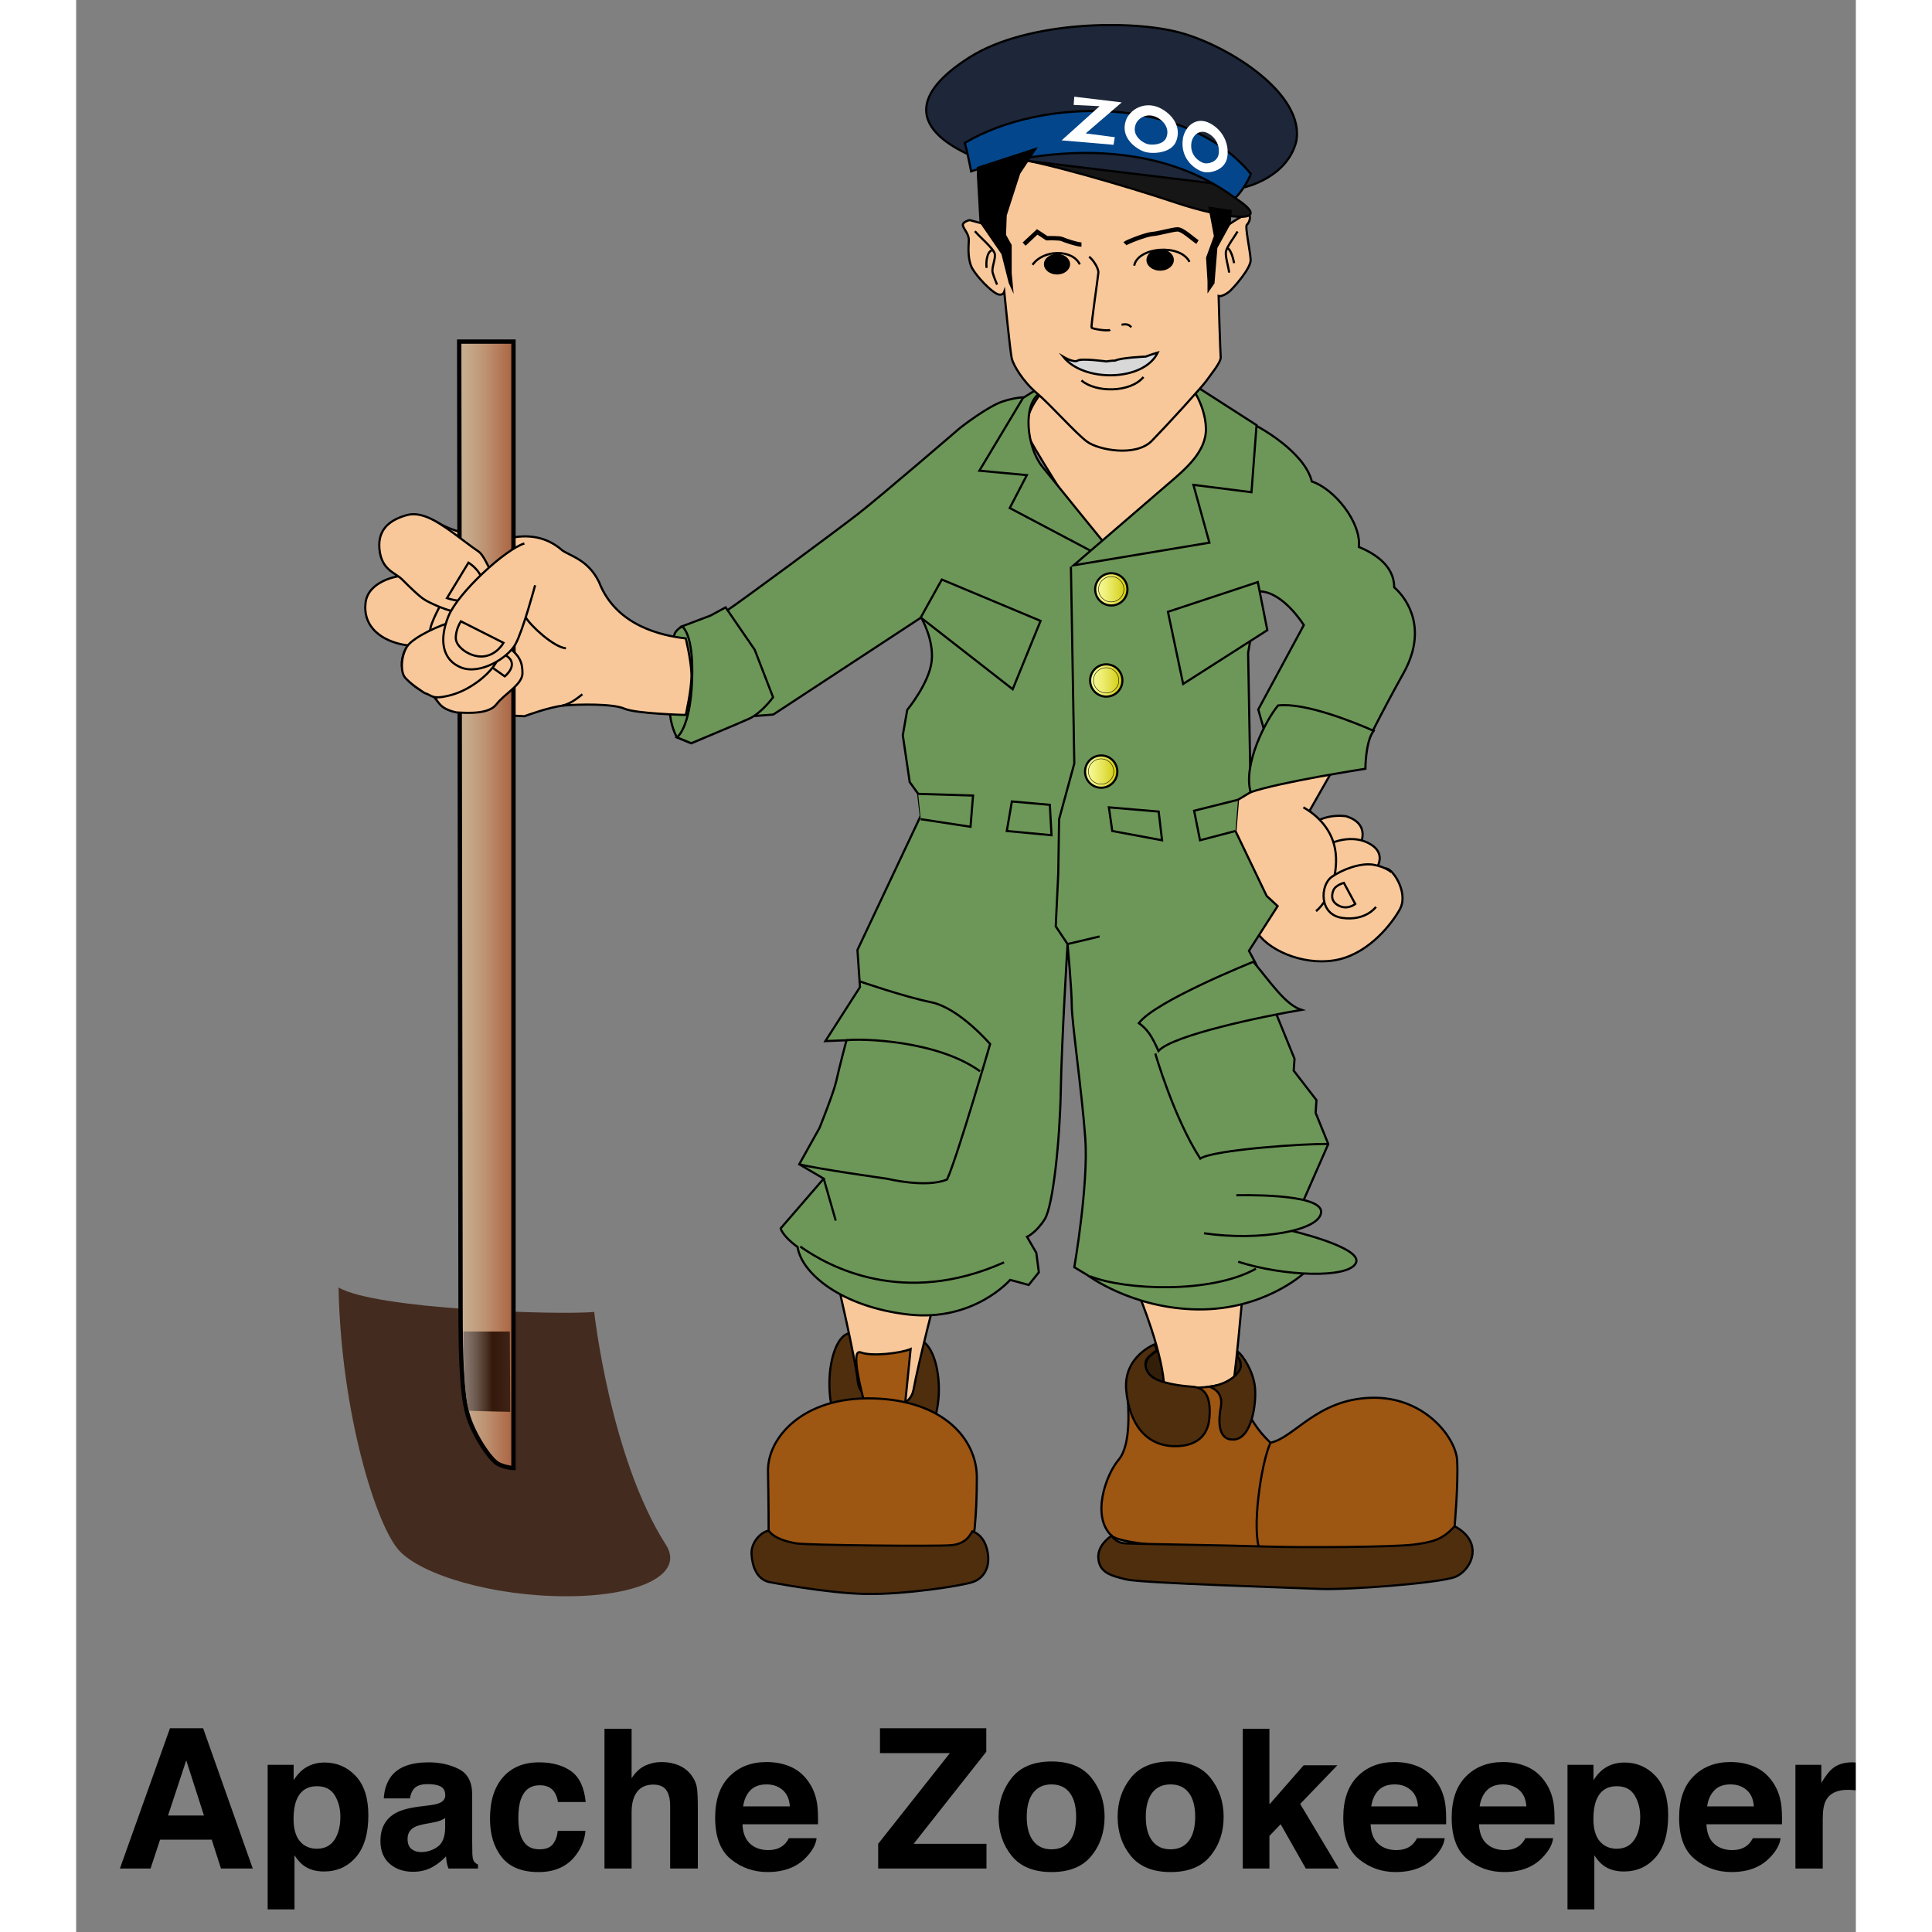 <?xml version="1.0" encoding="UTF-8" standalone="yes"?>
<svg version="1.1" id="Layer_1" xmlns="http://www.w3.org/2000/svg" xmlns:xlink="http://www.w3.org/1999/xlink" x="0px" y="0px" width="500px" height="500px" viewBox="43 26 409 444" enable-background="new 0 0 500 500" xml:space="preserve">
  <rect x="43" y="26" width="409" height="444" fill="#808080" stroke="none"/>
  <g id="Layer_4">
    <ellipse fill="#331E09" stroke="#000000" stroke-width="0.5" stroke-miterlimit="10" cx="299.73" cy="339.813" rx="10.957" ry="5.14"/>
    <ellipse fill="#4F2E0E" stroke="#000000" stroke-width="0.5" stroke-miterlimit="10" cx="220.979" cy="344.03" rx="4.872" ry="11.636"/>
    <ellipse fill="#4F2E0E" stroke="#000000" stroke-width="0.5" stroke-miterlimit="10" cx="236.249" cy="345.268" rx="5.018" ry="11.416"/>
    <path fill="#F9C89A" stroke="#000000" stroke-width="0.5" stroke-miterlimit="10" d="M217.706,319.453&#xD;&#xA;&#x9;&#x9;c0,0,4.363,18.614,4.944,24.142c0.583,5.526,11.635,8.145,12.798,1.745c1.164-6.399,5.236-22.105,5.236-22.105L217.706,319.453z"/>
    <path fill="#F9C89A" stroke="#000000" stroke-width="0.5" stroke-miterlimit="10" d="M287.224,323.525&#xD;&#xA;&#x9;&#x9;c0,0,5.816,13.962,5.816,21.814c0,7.854,13.961,9.017,15.125,3.781c1.163-5.235,2.908-25.887,2.908-25.887L287.224,323.525z"/>
    <path fill="#A15813" stroke="#000000" stroke-width="0.5" stroke-miterlimit="10" d="M234.771,336.031&#xD;&#xA;&#x9;&#x9;c-2.327,0.971-8.92,1.746-11.441,0.777c-2.52-0.969,0.195,9.113,0.97,12.217c0.775,3.103,8.919,2.521,8.919,2.521L234.771,336.031z&#xD;&#xA;&#x9;&#x9;"/>
    <path fill="#9E5613" stroke="#000000" stroke-width="0.5" stroke-miterlimit="10" d="M202.145,377.771c0,0,0-6.107-0.146-13.67&#xD;&#xA;&#x9;&#x9;c-0.145-7.562,7.854-17.161,24.142-16.725c16.289,0.436,23.851,9.453,23.851,18.179s-0.728,15.707-1.601,17.452&#xD;&#xA;&#x9;&#x9;c-0.873,1.745-42.611,2.327-44.21,0.728C202.581,382.134,202.145,377.771,202.145,377.771z"/>
    <path fill="#4F2E0E" stroke="#000000" stroke-width="0.5" stroke-miterlimit="10" d="M202.145,389.551&#xD;&#xA;&#x9;&#x9;c-2.763-0.727-3.781-3.636-3.927-6.398c-0.145-2.764,2.182-5.091,3.927-5.382c1.308,1.746,3.926,2.474,6.253,2.909&#xD;&#xA;&#x9;&#x9;c2.327,0.436,32.141,0.727,35.63,0.436c3.49-0.291,4.363-2.326,4.946-3.197c2.473,0.871,3.489,3.488,3.635,5.96&#xD;&#xA;&#x9;&#x9;c0.146,2.475-1.018,4.801-3.49,5.673c-2.472,0.872-15.562,2.909-24.578,2.763C215.524,392.169,202.145,389.551,202.145,389.551z"/>
    <path fill="#9E5613" stroke="#000000" stroke-width="0.5" stroke-miterlimit="10" d="M310.638,342.431&#xD;&#xA;&#x9;&#x9;c0,0-7.854,4.653-17.889,1.164c-6.544-0.873-8.289-0.873-8.145,2.327c0.146,3.199,1.019,11.926-2.035,15.561&#xD;&#xA;&#x9;&#x9;c-3.055,3.636-6.255,13.089-1.601,17.452c4.654,4.362,71.988,3.927,74.607,3.199c2.616-0.728,4.218-5.382,4.218-5.382&#xD;&#xA;&#x9;&#x9;s0.871-9.889,0.581-15.124c-0.292-5.235-7.562-14.834-19.925-14.397c-12.361,0.437-17.451,9.162-22.978,10.325&#xD;&#xA;&#x9;&#x9;c-4.654-4.362-6.399-9.452-6.399-10.472C311.073,346.067,310.638,342.431,310.638,342.431z"/>
    <path fill="#4F2E0E" stroke="#000000" stroke-width="0.5" stroke-miterlimit="10" d="M295.585,358.355&#xD;&#xA;&#x9;&#x9;c4.363,0,7.489-1.963,7.854-6.472c0.362-4.508-0.727-6.98-3.928-7.198c-3.198-0.218-7.126-0.873-9.016-2.108&#xD;&#xA;&#x9;&#x9;c-1.891-1.237-2.109-3.491-1.309-4.437c0.8-0.945,2.181-1.817,2.181-1.817l-0.509-1.381c0,0-7.199,2.763-6.544,10.47&#xD;&#xA;&#x9;&#x9;C284.968,353.12,288.822,358.355,295.585,358.355z"/>
    <path fill="#4F2E0E" stroke="#000000" stroke-width="0.5" stroke-miterlimit="10" d="M303.512,344.686&#xD;&#xA;&#x9;&#x9;c2.398,0.945,2.907,2.764,2.545,4.727c-0.364,1.962-1.164,7.636,2.98,7.417c4.146-0.219,5.236-8.29,4.873-11.998&#xD;&#xA;&#x9;&#x9;c-0.365-3.71-2.764-7.272-3.854-8.145c-0.146,0.581-0.218,1.091-0.218,1.091s0.824,0.581,0.849,2.036&#xD;&#xA;&#x9;&#x9;C310.709,341.268,308.237,344.03,303.512,344.686z"/>
    <path fill="none" stroke="#000000" stroke-width="0.5" stroke-miterlimit="10" d="M317.473,357.556&#xD;&#xA;&#x9;&#x9;c-2.229,4.849-4.363,20.363-2.424,24.626"/>
    <path fill="#4F2E0E" stroke="#000000" stroke-width="0.5" stroke-miterlimit="10" d="M280.969,378.935c0,0-3.346,2.036-3.054,5.234&#xD;&#xA;&#x9;&#x9;c0.291,3.2,2.763,3.928,6.399,4.801c3.636,0.872,38.103,1.89,44.356,2.181c6.253,0.291,27.632-1.309,31.268-2.763&#xD;&#xA;&#x9;&#x9;c3.636-1.455,6.836-7.854-0.145-11.636c-2.765,3.055-4.945,3.637-9.454,4.219c-4.508,0.582-25.597,0.727-34.322,0.436&#xD;&#xA;&#x9;&#x9;s-29.812-0.582-31.995-0.727C281.842,380.534,280.969,378.935,280.969,378.935z"/>
  </g>
  <g id="Layer_2">
    <path fill="#F9C89A" stroke="#000000" stroke-width="0.5" stroke-miterlimit="10" d="M265.554,115.412&#xD;&#xA;&#x9;&#x9;c-1.019,1.163-5.817,6.69-3.491,11.343c2.327,4.655,15.561,25.015,15.561,25.015s29.232-14.834,28.361-21.815&#xD;&#xA;&#x9;&#x9;c-0.875-6.981-6.836-15.27-6.836-15.27L265.554,115.412z"/>
    <path fill="#F9C89A" stroke="#000000" stroke-width="0.5" stroke-miterlimit="10" d="M337.444,221.043&#xD;&#xA;&#x9;&#x9;c0.971-0.969,3.101-5.72-2.618-7.466c-4.556-0.582-7.853,1.552-8.822,2.619c-0.969,1.066,2.035,6.787,3.877,6.98&#xD;&#xA;&#x9;&#x9;C331.725,223.37,337.444,221.043,337.444,221.043z"/>
    <path fill="#F9C89A" stroke="#000000" stroke-width="0.5" stroke-miterlimit="10" d="M341.42,226.279&#xD;&#xA;&#x9;&#x9;c0.873-1.26,2.715-4.46-1.551-6.593c-4.268-2.132-9.988,0.098-11.442,2.327c-1.453,2.23,2.424,7.175,3.201,7.175&#xD;&#xA;&#x9;&#x9;C332.404,229.188,341.42,226.279,341.42,226.279z"/>
    <path fill="#F9C89A" stroke="#000000" stroke-width="0.5" stroke-miterlimit="10" d="M331.87,202.816l-5.381,9.454&#xD;&#xA;&#x9;&#x9;c0,0,3.005,3.927,4.168,8.871c1.163,4.945-0.776,6.69,0.872,6.399c1.649-0.291,11.248-2.908,13.09-1.746&#xD;&#xA;&#x9;&#x9;c1.841,1.164,4.363,5.915,2.618,9.114c-1.746,3.2-6.787,9.792-13.865,11.538c-7.077,1.745-15.608-1.455-18.809-5.915&#xD;&#xA;&#x9;&#x9;c-3.2-4.459-8.24-18.809-8.436-21.33c-0.193-2.521,3.2-10.18,3.2-10.18l13.186-5.914L331.87,202.816z"/>
    <path fill="#F9C89A" stroke="#000000" stroke-width="0.5" stroke-miterlimit="10" d="M325.035,211.542&#xD;&#xA;&#x9;&#x9;c2.423,1.357,6.303,4.363,7.271,9.502c0.97,5.139-1.066,11.635-4.362,14.35"/>
    <path fill="#F9C89A" stroke="#000000" stroke-width="0.5" stroke-miterlimit="10" d="M341.711,234.423c0,0-2.328,3.298-7.758,2.521&#xD;&#xA;&#x9;&#x9;c-5.429-0.776-5.041-7.562-2.424-9.404c2.619-1.843,6.786-3.296,9.601-2.812c2.812,0.485,4.167,1.745,4.167,1.745"/>
    <path fill="#F9C89A" stroke="#000000" stroke-width="0.5" stroke-miterlimit="10" d="M334.343,228.897l2.617,4.848&#xD;&#xA;&#x9;&#x9;c0,0-1.65,1.357-3.588,0.484c-1.938-0.872-1.939-2.327-1.455-3.587C332.404,229.382,334.343,228.897,334.343,228.897z"/>
    <path fill="#6D9758" stroke="#000000" stroke-width="0.5" stroke-miterlimit="10" d="M314.466,123.992&#xD;&#xA;&#x9;&#x9;c0,0,10.764,5.672,12.509,12.653c5.235,1.745,11.392,9.428,10.811,15.052c5.623,2.327,8.119,5.587,8.119,9.271&#xD;&#xA;&#x9;&#x9;c3.104,2.715,7.744,9.678,2.121,19.761s-8.927,17.055-8.927,17.055l-22.495-1.944l-1.94-6.79l10.471-19.392&#xD;&#xA;&#x9;&#x9;c0,0-4.654-7.562-10.085-7.757c-1.356,5.817-2.714,14.155-2.714,14.155l0.581,31.995l-2.908,1.745l-0.582,7.175l7.175,14.931&#xD;&#xA;&#x9;&#x9;l2.521,2.327l-6.594,10.278l1.553,2.909l8.919,21.912l-0.194,2.715l5.237,6.786l-0.195,2.908l2.909,7.175l-5.624,12.798&#xD;&#xA;&#x9;&#x9;l-3.491,6.98l3.297,10.083c0,0-9.113,8.339-24.239,8.145c-15.123-0.193-25.401-7.951-25.401-7.951l-2.908-1.744&#xD;&#xA;&#x9;&#x9;c0,0,3.297-19.002,2.521-29.668c-0.776-10.665-3.104-26.76-3.104-30.444s-0.969-14.155-0.969-14.155s-1.359,22.3-1.553,33.546&#xD;&#xA;&#x9;&#x9;c-0.193,11.247-1.745,26.565-3.683,29.667c-1.94,3.104-4.072,4.072-4.072,4.072l2.132,3.686l0.582,4.458l-2.327,2.91l-4.267-1.165&#xD;&#xA;&#x9;&#x9;c0,0-8.337,9.697-23.462,7.953c-15.125-1.746-24.432-9.308-25.402-15.514c-3.49-2.521-3.878-4.266-3.878-4.266l9.89-11.441&#xD;&#xA;&#x9;&#x9;l-5.624-3.296l4.654-8.339c0,0,3.297-8.145,3.878-10.859c0.581-2.716,2.327-9.307,2.327-9.307l-4.848,0.193l7.95-12.409&#xD;&#xA;&#x9;&#x9;l-0.581-8.533l14.542-30.831l-0.582-5.042l-1.951-2.715l-1.587-10.762l1.019-5.818c0,0,5.029-6.107,5.611-11.149&#xD;&#xA;&#x9;&#x9;c0.582-5.042-2.417-10.083-2.417-10.083l-33.981,22.299l-4.87,0.388l-13.973,6.205l-3.303-1.358c0,0-1.166-1.938-1.554-5.041&#xD;&#xA;&#x9;&#x9;c-0.387-3.104-0.001-17.064,1.162-19.003c1.164-1.939,3.877-1.939,3.877-1.939s4.46-0.775,7.951-3.103&#xD;&#xA;&#x9;&#x9;c3.491-2.327,25.014-18.228,30.249-22.3c5.236-4.072,23.463-19.778,23.463-19.778s6.205-4.848,9.695-6.011&#xD;&#xA;&#x9;&#x9;c3.49-1.164,5.815-0.971,5.815-0.971l0.195,16.677l15.706,17.791l17.065-10.229l13.574-12.604L314.466,123.992z"/>
    <path fill="#6D9758" stroke="#000000" stroke-width="0.5" stroke-miterlimit="10" d="M262.936,115.993l-2.327,1.455l-10.036,16.724&#xD;&#xA;&#x9;&#x9;l10.909,1.019l-3.927,7.562l20.651,10.907l1.744-2.036c0,0-11.488-14.106-14.979-18.469c-3.49-4.363-4.509-14.107-0.582-16.725&#xD;&#xA;&#x9;&#x9;S262.936,115.993,262.936,115.993"/>
    <path fill="#6D9758" stroke="#000000" stroke-width="0.5" stroke-miterlimit="10" d="M272.242,155.915l31.196-5.199l-3.673-13.289&#xD;&#xA;&#x9;&#x9;l13.344,1.691l1.164-15.417l-13.816-8.871l-1.309-0.145c0,0,3.346,4.363,3.489,9.744c0.146,5.38-4.798,9.453-8.87,12.943&#xD;&#xA;&#x9;&#x9;C289.695,140.862,272.242,155.915,272.242,155.915z"/>
    <path fill="#6D9758" stroke="#000000" stroke-width="0.5" stroke-miterlimit="10" d="M339.287,202.671c0,0,0-6.254,1.891-8.726&#xD;&#xA;&#x9;&#x9;c-4.654-2.037-15.852-6.544-21.96-5.817c-2.909,3.49-8.094,13.67-6.302,19.924C319.653,205.725,339.287,202.671,339.287,202.671z"/>
    <path fill="#6D9758" stroke="#000000" stroke-width="0.5" stroke-miterlimit="10" d="M192.255,165.585l6.689,9.744l4.218,10.908&#xD;&#xA;&#x9;&#x9;c0,0-2.618,3.635-5.526,4.944c-2.91,1.31-13.283,5.624-13.283,5.624l-3.296-1.358c0,0,3.054-1.938,3.49-12.991&#xD;&#xA;&#x9;&#x9;c0.436-11.053-2.326-12.507-2.326-12.507l6.544-2.473L192.255,165.585z"/>
    <path fill="#6D9758" stroke="#000000" stroke-width="0.5" stroke-miterlimit="10" d="M291.004,268.114&#xD;&#xA;&#x9;&#x9;c0,0,4.217,14.688,10.326,24.143c3.053-2.035,24.287-3.49,29.426-3.345"/>
    <path fill="none" stroke="#000000" stroke-width="0.5" stroke-miterlimit="10" d="M209.174,293.566&#xD;&#xA;&#x9;&#x9;c3.878,1.018,20.312,3.344,20.312,3.344s8.872,2.182,13.671,0.146c2.472-5.527,9.889-31.123,9.889-31.123s-7.126-8.29-13.525-9.598&#xD;&#xA;&#x9;&#x9;c-6.399-1.31-16.433-4.8-16.433-4.8"/>
    <path fill="#6D9758" stroke="#000000" stroke-width="0.5" stroke-miterlimit="10" d="M220.033,265.062&#xD;&#xA;&#x9;&#x9;c3.49-0.437,20.796,0,30.686,7.125"/>
    <path fill="#6D9758" stroke="#000000" stroke-width="0.5" stroke-miterlimit="10" d="M209.416,312.472&#xD;&#xA;&#x9;&#x9;c6.544,4.653,23.706,13.963,46.829,3.637"/>
    <path fill="none" stroke="#000000" stroke-width="0.5" stroke-miterlimit="10" d="M276.025,319.308&#xD;&#xA;&#x9;&#x9;c7.997,3.198,27.775,4.071,38.103-1.745"/>
    <path fill="#6D9758" stroke="#000000" stroke-width="0.5" stroke-miterlimit="10" d="M310.056,315.963&#xD;&#xA;&#x9;&#x9;c10.324,3.345,25.306,3.927,27.05,0.29c1.745-3.636-15.465-7.562-15.465-7.562"/>
    <path fill="#6D9758" stroke="#000000" stroke-width="0.5" stroke-miterlimit="10" d="M302.202,309.418&#xD;&#xA;&#x9;&#x9;c12.651,1.89,26.905-0.582,26.905-4.945c0-4.362-19.488-3.78-19.488-3.78"/>
    <path fill="#6D9758" stroke="#000000" stroke-width="0.5" stroke-miterlimit="10" d="M313.545,247.027&#xD;&#xA;&#x9;&#x9;c4.219,5.091,7.418,9.89,11.054,11.054c-8.726,1.454-29.668,5.817-32.868,9.451c-1.453-3.344-2.617-5.089-4.507-6.398&#xD;&#xA;&#x9;&#x9;C291.004,256.044,313.545,247.027,313.545,247.027z"/>
    <path fill="#F9C89A" stroke="#000000" stroke-width="0.5" stroke-miterlimit="10" d="M183.093,172.711&#xD;&#xA;&#x9;&#x9;c-5.236-0.582-15.998-2.763-19.924-12.943c-2.472-5.09-6.544-5.962-8.435-7.272c-2.473-2.181-5.963-3.781-10.908-3.054&#xD;&#xA;&#x9;&#x9;c-4.945,0.727-12.798-0.437-17.743-3.345c-4.944-2.909-10.18-1.018-11.925,1.455c-1.745,2.472-1.891,5.962-0.146,7.853&#xD;&#xA;&#x9;&#x9;c1.745,1.891,2.909,3.055,2.909,3.055s-6.835,1.018-7.417,6.108c-0.582,5.09,3.054,7.562,5.38,8.581&#xD;&#xA;&#x9;&#x9;c2.327,1.018,4.363,1.164,4.363,1.164s-2.617,3.49-0.727,6.834c1.89,3.346,6.545,4.8,6.545,4.8s2.181,3.054,4.508,3.49&#xD;&#xA;&#x9;&#x9;c2.327,0.436,16.434,1.164,16.434,1.164s5.816-2.181,9.162-2.472c3.345-0.292,11.198-0.437,13.816,0.727&#xD;&#xA;&#x9;&#x9;c2.618,1.163,14.107,1.454,14.107,1.454s1.454-6.254,1.309-9.599C184.256,177.366,183.093,172.711,183.093,172.711z"/>
    <path fill="url(#SVGID_1_)" d="M162.055,327.499c-7.95,0.775-50.222-0.582-58.754-5.624c0.582,29.087,8.726,54.876,13.961,60.5&#xD;&#xA;&#x9;&#x9;c5.235,5.624,21.524,10.471,38.395,10.471c16.869,0,27.212-5.067,22.881-11.828C165.739,361.045,162.055,327.499,162.055,327.499z"/>
    <path fill="url(#SVGID_2_)" stroke="#000000" stroke-miterlimit="10" d="M143.5,363.373V104.5h-12.471&#xD;&#xA;&#x9;&#x9;c0,0,0.313,211.461,0.313,222.514s0.314,19.196,1.569,23.852c1.255,4.653,5.293,10.762,7.177,11.634&#xD;&#xA;&#x9;&#x9;C141.973,363.372,143.5,363.373,143.5,363.373z"/>
    <path fill="url(#SVGID_3_)" d="M142.663,332h-10.665c0,0,0,15.879,1.357,18.207c1.842,0.098,9.405,0.253,9.405,0.253L142.663,332z"/>
    <path fill="#F9C89A" stroke="#000000" stroke-width="0.5" stroke-miterlimit="10" d="M127.345,163.938c0,0-3.2,5.526-3.006,7.271&#xD;&#xA;&#x9;&#x9;c0.194,1.746,6.206,0.486,6.593-1.745C131.319,167.234,127.345,163.938,127.345,163.938z"/>
    <path fill="#F9C89A" stroke="#000000" stroke-width="0.5" stroke-miterlimit="10" d="M130.446,189.728&#xD;&#xA;&#x9;&#x9;c2.619,0.145,7.417,0.437,9.163-1.892c1.745-2.326,5.962-4.508,5.962-7.125s-0.727-4.072-3.344-6.108&#xD;&#xA;&#x9;&#x9;c-2.618-2.036-15.416,2.91-16.144,4.217c-0.727,1.31-1.745,4.945-1.308,5.963c0.436,1.017,1.308,2.909,2.617,3.781&#xD;&#xA;&#x9;&#x9;C128.701,189.437,130.446,189.728,130.446,189.728z"/>
    <path fill="#F9C89A" stroke="#000000" stroke-width="0.5" stroke-miterlimit="10" d="M138.009,178.965l3.49,2.472&#xD;&#xA;&#x9;&#x9;c0,0,3.491-2.763,0.292-4.799c-3.2-2.036-4.072,1.018-4.072,1.018L138.009,178.965z"/>
    <path fill="#F9C89A" stroke="#000000" stroke-width="0.5" stroke-miterlimit="10" d="M123.078,185.267&#xD;&#xA;&#x9;&#x9;c1.745,0.485,1.553,1.649,6.012,0.485c4.459-1.163,9.501-5.042,10.956-8.532c1.454-3.491-6.689-9.211-10.083-8.435&#xD;&#xA;&#x9;&#x9;c-3.395,0.775-9.211,3.587-10.714,5.526c-1.502,1.938-1.793,5.719-0.824,7.174C119.394,182.94,123.078,185.267,123.078,185.267z"/>
    <path fill="#F9C89A" stroke="#000000" stroke-width="0.5" stroke-miterlimit="10" d="M138.881,158.217&#xD;&#xA;&#x9;&#x9;c-1.066-1.551-2.132-4.654-3.49-5.527c-1.357-0.873-5.816-4.363-7.174-5.235c-1.358-0.873-5.527-4.072-9.114-3.103&#xD;&#xA;&#x9;&#x9;s-6.883,3.006-6.399,7.853c0.484,4.848,3.587,5.333,5.235,6.981c1.648,1.648,3.976,3.976,5.333,4.751&#xD;&#xA;&#x9;&#x9;c1.357,0.776,5.235,2.618,8.144,2.909c2.909,0.291,5.719-1.552,6.787-3.394C139.27,161.611,138.881,158.217,138.881,158.217z"/>
    <path fill="#F9C89A" stroke="#000000" stroke-width="0.5" stroke-miterlimit="10" d="M133.162,155.309l-4.944,8.144&#xD;&#xA;&#x9;&#x9;c0,0,5.396,1.989,7.368-0.97C138.3,158.411,133.162,155.309,133.162,155.309z"/>
    <path fill="#F9C89A" stroke="#000000" stroke-width="0.5" stroke-miterlimit="10" d="M146.008,150.897&#xD;&#xA;&#x9;&#x9;c-4.364,1.309-15.271,11.343-17.452,16.725c-2.182,5.381-1.454,10.035,2.909,11.78c4.363,1.745,10.762-2.181,12.507-5.38&#xD;&#xA;&#x9;&#x9;c1.745-3.2,4.508-13.525,4.508-13.525"/>
    <path fill="#F9C89A" stroke="#000000" stroke-width="0.5" stroke-miterlimit="10" d="M131.417,168.786l9.792,4.944&#xD;&#xA;&#x9;&#x9;c0,0-1.455,2.714-4.459,3.103c-3.005,0.388-6.398-2.036-6.496-4.072C130.156,170.725,131.417,168.786,131.417,168.786z"/>
    <path fill="#F9C89A" stroke="#000000" stroke-width="0.5" stroke-miterlimit="10" d="M146.348,167.913&#xD;&#xA;&#x9;&#x9;c0.969,1.745,6.302,6.787,9.21,7.078"/>
    <path fill="#F9C89A" stroke="#000000" stroke-width="0.5" stroke-miterlimit="10" d="M154.685,188.176&#xD;&#xA;&#x9;&#x9;c2.036-0.484,3.394-1.648,4.654-2.618"/>
    <polygon fill="#6D9758" stroke="#000000" stroke-width="0.5" stroke-miterlimit="10" points="314.563,159.769 316.745,170.821 &#xD;&#xA;&#x9;&#x9;297.402,183.183 293.911,166.603 &#x9;"/>
    <polygon fill="#6D9758" stroke="#000000" stroke-width="0.5" stroke-miterlimit="10" points="280.339,211.542 281.113,216.972 &#xD;&#xA;&#x9;&#x9;292.556,219.104 291.779,212.512 &#x9;"/>
    <polygon fill="#6D9758" stroke="#000000" stroke-width="0.5" stroke-miterlimit="10" points="266.766,210.96 267.152,217.941 &#xD;&#xA;&#x9;&#x9;256.876,216.972 258.04,210.185 &#x9;"/>
    <polygon fill="#6D9758" stroke="#000000" stroke-width="0.5" stroke-miterlimit="10" points="237.097,167.913 258.232,184.395 &#xD;&#xA;&#x9;&#x9;264.633,168.688 241.945,159.187 &#x9;"/>
    <polyline fill="#6D9758" stroke="#000000" stroke-width="0.5" stroke-miterlimit="10" points="271.613,156.278 272.389,201.459 &#xD;&#xA;&#x9;&#x9;268.896,214.257 268.705,226.668 268.123,238.884 270.838,242.956 278.206,241.21 &#x9;"/>
    <polyline fill="#6D9758" stroke="#000000" stroke-width="0.5" stroke-miterlimit="10" points="310.008,209.797 299.924,212.318 &#xD;&#xA;&#x9;&#x9;301.281,219.104 309.426,216.972 &#x9;"/>
    <polyline fill="#6D9758" stroke="#000000" stroke-width="0.5" stroke-miterlimit="10" points="236.515,208.44 249.119,208.828 &#xD;&#xA;&#x9;&#x9;248.537,216.002 237.097,214.257 &#x9;"/>
    <line fill="none" stroke="#000000" stroke-width="0.5" stroke-miterlimit="10" x1="214.797" y1="296.862" x2="217.561" y2="306.509"/>
    <linearGradient id="SVGID_1_" gradientUnits="userSpaceOnUse" x1="103.3" y1="357.36" x2="179.524" y2="357.36">
      <stop offset="0" style="stop-color:#442B1F"/>
      <stop offset="1" style="stop-color:#442B1F"/>
    </linearGradient>
    <linearGradient id="SVGID_2_" gradientUnits="userSpaceOnUse" x1="131.029" y1="233.936" x2="143.5" y2="233.936">
      <stop offset="0" style="stop-color:#C8B091"/>
      <stop offset="0.199" style="stop-color:#C5A788"/>
      <stop offset="0.529" style="stop-color:#BC8E6E"/>
      <stop offset="0.948" style="stop-color:#AD6745"/>
      <stop offset="0.994" style="stop-color:#AB6240"/>
    </linearGradient>
    <linearGradient id="SVGID_3_" gradientUnits="userSpaceOnUse" x1="131.998" y1="341.231" x2="142.76" y2="341.231">
      <stop offset="0" style="stop-color:#88786F"/>
      <stop offset="0.105" style="stop-color:#806F66"/>
      <stop offset="0.281" style="stop-color:#6B574C"/>
      <stop offset="0.503" style="stop-color:#493023"/>
      <stop offset="0.622" style="stop-color:#34180A"/>
      <stop offset="1" style="stop-color:#3E2316"/>
    </linearGradient>
    <linearGradient id="SVGID_4_" gradientUnits="userSpaceOnUse" x1="277.188" y1="161.441" x2="284.604" y2="161.441">
      <stop offset="0" style="stop-color:#F8FB9B"/>
      <stop offset="0.126" style="stop-color:#F5F892"/>
      <stop offset="0.334" style="stop-color:#EFEF78"/>
      <stop offset="0.601" style="stop-color:#E3E14F"/>
      <stop offset="0.911" style="stop-color:#D4CE16"/>
      <stop offset="1" style="stop-color:#CFC804"/>
    </linearGradient>
    <linearGradient id="SVGID_5_" gradientUnits="userSpaceOnUse" x1="276.025" y1="182.383" x2="283.44" y2="182.383">
      <stop offset="0" style="stop-color:#F8FB9B"/>
      <stop offset="0.126" style="stop-color:#F5F892"/>
      <stop offset="0.334" style="stop-color:#EFEF78"/>
      <stop offset="0.601" style="stop-color:#E3E14F"/>
      <stop offset="0.911" style="stop-color:#D4CE16"/>
      <stop offset="1" style="stop-color:#CFC804"/>
    </linearGradient>
    <linearGradient id="SVGID_6_" gradientUnits="userSpaceOnUse" x1="274.86" y1="203.325" x2="282.278" y2="203.325">
      <stop offset="0" style="stop-color:#F8FB9B"/>
      <stop offset="0.126" style="stop-color:#F5F892"/>
      <stop offset="0.334" style="stop-color:#EFEF78"/>
      <stop offset="0.601" style="stop-color:#E3E14F"/>
      <stop offset="0.911" style="stop-color:#D4CE16"/>
      <stop offset="1" style="stop-color:#CFC804"/>
    </linearGradient>
    <circle fill="url(#SVGID_4_)" stroke="#000000" stroke-width="0.5" stroke-miterlimit="10" cx="280.896" cy="161.441" r="3.708"/>
    <circle fill="none" stroke="#000000" stroke-width="0.1" stroke-miterlimit="10" cx="280.871" cy="161.417" r="2.908"/>
    <circle fill="url(#SVGID_5_)" stroke="#000000" stroke-width="0.5" stroke-miterlimit="10" cx="279.733" cy="182.383" r="3.708"/>
    <circle fill="none" stroke="#000000" stroke-width="0.1" stroke-miterlimit="10" cx="279.708" cy="182.358" r="2.909"/>
    <circle fill="url(#SVGID_6_)" stroke="#000000" stroke-width="0.5" stroke-miterlimit="10" cx="278.569" cy="203.325" r="3.709"/>
    <circle fill="none" stroke="#000000" stroke-width="0.1" stroke-miterlimit="10" cx="278.545" cy="203.301" r="2.909"/>
  </g>
  <g id="head">
    <path fill="#F9C89A" stroke="#000000" stroke-width="0.5" stroke-miterlimit="10" d="M251.542,77.454l-3.199-0.873&#xD;&#xA;&#x9;&#x9;c0,0-1.745,0.388-1.552,1.262c0.195,0.872,1.455,1.939,1.357,3.49c-0.095,1.551-0.291,4.556,0.875,6.496&#xD;&#xA;&#x9;&#x9;c1.162,1.939,3.975,4.848,5.429,5.623s1.842-0.388,1.842-0.388s1.356,13.961,1.746,15.416c0.388,1.454,2.424,5.042,5.72,7.854&#xD;&#xA;&#x9;&#x9;s8.921,9.21,11.538,11.149c2.618,1.939,11.246,3.588,14.931-0.194c3.684-3.781,11.635-12.507,12.507-13.768&#xD;&#xA;&#x9;&#x9;c0.873-1.26,3.393-4.266,3.297-5.43c-0.097-1.164-0.484-13.574-0.484-14.059c0.581,0.194,1.841-0.484,2.52-1.066&#xD;&#xA;&#x9;&#x9;c0.681-0.582,4.945-5.236,4.849-7.272s-1.358-7.659-0.872-8.047c0.484-0.388,1.162-1.939,0.291-2.327&#xD;&#xA;&#x9;&#x9;c-0.873-0.389-6.012,3.393-6.012,3.393s-1.042-13.258-5.815-16.676c-4.776-3.417-43.438-5.817-45.764-2.715&#xD;&#xA;&#x9;&#x9;C252.416,62.427,251.542,77.454,251.542,77.454z"/>
    <path fill="#161616" stroke="#000000" stroke-width="0.5" stroke-miterlimit="10" d="M309.328,71.491&#xD;&#xA;&#x9;&#x9;c10.035,6.544-3.054,4.654-13.815,1.018c-10.763-3.636-32.286-9.89-37.232-10.035c-4.943-0.146,32.724-3.055,38.54-1.164&#xD;&#xA;&#x9;&#x9;C302.638,63.201,309.328,71.491,309.328,71.491z"/>
    <path fill="url(#SVGID_7_)" stroke="#000000" stroke-width="0.5" stroke-miterlimit="10" d="M247.568,61.263&#xD;&#xA;&#x9;&#x9;c-12.41-6.011-12.41-13.767,0.776-22.105c13.186-8.338,37.231-8.726,48.476-5.624c11.247,3.103,28.698,14.155,26.566,25.015&#xD;&#xA;&#x9;&#x9;c-2.132,8.337-11.829,10.471-11.829,10.471L247.568,61.263z"/>
    <path fill="#03468B" stroke="#000000" stroke-width="0.5" stroke-miterlimit="10" d="M248.684,65.383c0,0-0.875-4.508-1.456-6.544&#xD;&#xA;&#x9;&#x9;c17.889-10.617,50.901-10.908,65.735,7.126c-0.437,1.308-2.326,4.508-3.636,5.526C283.878,52.585,248.684,65.383,248.684,65.383z"/>
    <path fill="#FFFFFF" d="M292.53,51.058c3.272,1.891,4.364,4.944,3.2,7.562c-1.163,2.618-5.382,2.835-7.198,2.254&#xD;&#xA;&#x9;&#x9;c-1.819-0.582-6.037-3.345-4.072-7.708C285.768,50.622,289.258,49.167,292.53,51.058z M286.59,54.346&#xD;&#xA;&#x9;&#x9;c-1.205,2.677,1.383,4.372,2.499,4.729c1.115,0.357,3.702,0.222,4.416-1.382c0.714-1.606,0.046-3.48-1.964-4.641&#xD;&#xA;&#x9;&#x9;C289.535,51.892,287.392,52.784,286.59,54.346z"/>
    <path fill="#FFFFFF" d="M303.572,54.338c3.012,1.603,4.454,4.764,3.977,7.759c-0.478,2.994-3.881,3.804-5.472,3.421&#xD;&#xA;&#x9;&#x9;c-1.589-0.384-5.531-2.804-4.714-7.798C297.974,54.784,300.559,52.733,303.572,54.338z M299.316,58.707&#xD;&#xA;&#x9;&#x9;c-0.504,3.065,1.918,4.55,2.89,4.786c0.979,0.234,3.063-0.262,3.357-2.098c0.293-1.838-0.591-3.777-2.439-4.763&#xD;&#xA;&#x9;&#x9;C301.277,55.648,299.689,56.905,299.316,58.707z"/>
    <path fill="none" stroke="#000000" stroke-miterlimit="10" d="M300.7,81.624c-0.97-0.583-3.394-2.909-4.557-2.909&#xD;&#xA;&#x9;&#x9;c-1.164,0-4.364,0.97-5.817,1.066c-1.455,0.098-5.914,1.841-6.303,2.229"/>
    <path fill="none" stroke="#000000" stroke-miterlimit="10" d="M274.037,82.205c-0.969,0-3.878-0.969-4.46-1.26&#xD;&#xA;&#x9;&#x9;c-0.581-0.292-3.49-0.194-3.49-0.194l-2.229-1.455l-3.006,2.812"/>
    <path fill="none" stroke="#000000" stroke-width="0.5" stroke-miterlimit="10" d="M275.782,85.016&#xD;&#xA;&#x9;&#x9;c0.679,0.388,2.231,2.521,2.135,3.684c-0.099,1.164-1.747,12.313-1.553,12.604s3.781,0.872,4.267,0.485"/>
    <path fill="none" stroke="#000000" stroke-width="0.5" stroke-miterlimit="10" d="M283.248,100.626&#xD;&#xA;&#x9;&#x9;c0.679-0.097,1.552-0.291,2.229,0.582"/>
    <path fill="none" stroke="#000000" stroke-width="0.5" stroke-miterlimit="10" d="M273.649,86.761&#xD;&#xA;&#x9;&#x9;c-1.647-3.49-8.34-3.49-10.859,0.098"/>
    <path fill="none" stroke="#000000" stroke-width="0.5" stroke-miterlimit="10" d="M286.157,87.052&#xD;&#xA;&#x9;&#x9;c0.774-4.265,10.567-5.138,12.699-0.872"/>
    <path fill="#D8D8D8" stroke="#000000" stroke-width="0.5" stroke-miterlimit="10" d="M269.867,107.995&#xD;&#xA;&#x9;&#x9;c4.655,5.914,18.519,5.72,21.695-0.97c-1.067,0.291-2.752,0.921-2.752,0.921s-5.758,0.243-7.018,0.922&#xD;&#xA;&#x9;&#x9;c-0.871,0-2.035,0.193-2.035,0.193s-5.721-0.776-6.594-0.193C272.292,109.449,269.867,107.995,269.867,107.995z"/>
    <path fill="none" stroke="#000000" stroke-width="0.5" stroke-miterlimit="10" d="M288.29,112.648&#xD;&#xA;&#x9;&#x9;c-3.104,3.684-11.054,3.587-14.253,0.775"/>
    <path fill="#FCFCFC" d="M289.017,85.355l3.586,0.437c0,0-2.182,0.97-3.054,1.357C288.968,86.568,289.017,85.355,289.017,85.355z"/>
    <path fill="#FCFCFC" d="M265.748,86.519l3.586,0.437c0,0-2.182,0.97-3.053,1.358C265.699,87.731,265.748,86.519,265.748,86.519z"/>
    <path fill="none" stroke="#000000" stroke-width="0.5" stroke-miterlimit="10" d="M309.909,79.199&#xD;&#xA;&#x9;&#x9;c-0.653,1.163-2.544,3.563-2.69,4.726c-0.145,1.164,0.8,4.145,0.728,4.727"/>
    <path fill="none" stroke="#000000" stroke-width="0.5" stroke-miterlimit="10" d="M309.11,86.471&#xD;&#xA;&#x9;&#x9;c-0.146-0.8-0.655-2.981-1.455-3.418"/>
    <path fill="none" stroke="#000000" stroke-width="0.5" stroke-miterlimit="10" d="M249.556,79.126&#xD;&#xA;&#x9;&#x9;c0.728,1.019,4.436,4.072,4.58,5.309c0.147,1.236-0.799,3.127-0.509,4.217c0.291,1.091,1.019,2.763,1.019,2.763"/>
    <path fill="none" stroke="#000000" stroke-width="0.5" stroke-miterlimit="10" d="M252.247,87.562&#xD;&#xA;&#x9;&#x9;c-0.219-1.163,0.072-3.709,1.162-4"/>
    <polygon points="258.457,93.548 257.325,91.076 255.646,84.41 250.593,77.054 250,66.401 250,64.365 264.006,59.808 &#xD;&#xA;&#x9;&#x9;259.955,65.917 256.863,75.515 256.705,79.975 258,82.302 258,88.797 &#x9;"/>
    <polygon fill="#FFFFFF" points="281.695,57.53 281.404,59.274 269.479,58.257 278.206,50.403 272.242,50.113 272.389,48.222 &#xD;&#xA;&#x9;&#x9;283.295,49.531 275.007,56.657 &#x9;"/>
    <polygon points="303,93.451 304.611,91.124 305.274,82.98 308.319,77.454 308.581,74.254 303.187,73.479 304.464,80.266 &#xD;&#xA;&#x9;&#x9;302.664,85.211 303,90.64 &#x9;"/>
    <linearGradient id="SVGID_7_" gradientUnits="userSpaceOnUse" x1="280.96" y1="69.019" x2="280.96" y2="31.748">
      <stop offset="0.372" style="stop-color:#1D2739"/>
      <stop offset="0.994" style="stop-color:#1D2739"/>
    </linearGradient>
    <ellipse cx="268.414" cy="86.713" rx="3.006" ry="2.375"/>
    <ellipse cx="292.119" cy="85.744" rx="3.151" ry="2.472"/>
  </g>
  <g>
    <path d="M64.561,423.177h7.623l11.406,32.238h-7.305l-2.127-6.627H62.285l-2.186,6.627h-7.046L64.561,423.177z M64.117,443.232&#xD;&#xA;&#x9;&#x9;h8.256l-4.073-12.686L64.117,443.232z"/>
    <path d="M107.235,434.134c1.944,2.057,2.917,5.074,2.917,9.055c0,4.2-0.951,7.4-2.851,9.602c-1.9,2.202-4.348,3.303-7.341,3.303&#xD;&#xA;&#x9;&#x9;c-1.908,0-3.493-0.474-4.755-1.422c-0.689-0.524-1.365-1.29-2.025-2.296v12.423h-6.168v-33.223h5.971v3.521&#xD;&#xA;&#x9;&#x9;c0.675-1.035,1.394-1.853,2.157-2.45c1.394-1.063,3.052-1.596,4.975-1.596C102.917,431.051,105.291,432.078,107.235,434.134z&#xD;&#xA;&#x9;&#x9; M102.451,438.618c-0.847-1.415-2.221-2.122-4.121-2.122c-2.283,0-3.852,1.072-4.706,3.215c-0.442,1.138-0.663,2.581-0.663,4.33&#xD;&#xA;&#x9;&#x9;c0,2.771,0.743,4.718,2.229,5.841c0.884,0.655,1.93,0.983,3.138,0.983c1.753,0,3.091-0.67,4.012-2.012&#xD;&#xA;&#x9;&#x9;c0.92-1.342,1.381-3.128,1.381-5.358C103.722,441.657,103.298,440.032,102.451,438.618z"/>
    <path d="M123.99,440.914c1.16-0.146,1.99-0.328,2.49-0.547c0.896-0.379,1.344-0.969,1.344-1.771c0-0.977-0.344-1.65-1.031-2.023&#xD;&#xA;&#x9;&#x9;c-0.688-0.371-1.696-0.557-3.026-0.557c-1.493,0-2.549,0.363-3.17,1.093c-0.443,0.539-0.739,1.269-0.886,2.188h-6.015&#xD;&#xA;&#x9;&#x9;c0.132-2.085,0.717-3.798,1.757-5.141c1.655-2.099,4.496-3.148,8.523-3.148c2.621,0,4.95,0.518,6.985,1.553&#xD;&#xA;&#x9;&#x9;c2.036,1.035,3.053,2.989,3.053,5.861v10.936c0,0.758,0.015,1.678,0.044,2.756c0.043,0.817,0.167,1.371,0.372,1.663&#xD;&#xA;&#x9;&#x9;c0.204,0.291,0.51,0.532,0.919,0.721v0.919h-6.781c-0.189-0.481-0.32-0.934-0.394-1.355c-0.073-0.424-0.131-0.904-0.175-1.443&#xD;&#xA;&#x9;&#x9;c-0.865,0.933-1.863,1.727-2.992,2.384c-1.35,0.771-2.875,1.159-4.577,1.159c-2.17,0-3.963-0.617-5.378-1.848&#xD;&#xA;&#x9;&#x9;c-1.416-1.233-2.124-2.979-2.124-5.239c0-2.931,1.139-5.053,3.416-6.365c1.249-0.714,3.084-1.224,5.508-1.53L123.99,440.914z&#xD;&#xA;&#x9;&#x9; M127.802,443.823c-0.399,0.248-0.802,0.448-1.208,0.603c-0.406,0.152-0.964,0.294-1.673,0.426l-1.419,0.263&#xD;&#xA;&#x9;&#x9;c-1.33,0.232-2.285,0.517-2.865,0.853c-0.982,0.568-1.473,1.45-1.473,2.646c0,1.064,0.3,1.834,0.899,2.306&#xD;&#xA;&#x9;&#x9;c0.6,0.476,1.33,0.712,2.188,0.712c1.362,0,2.617-0.393,3.764-1.181c1.148-0.787,1.744-2.224,1.788-4.309V443.823z"/>
    <path d="M153.72,440.127c-0.117-0.889-0.417-1.691-0.899-2.406c-0.702-0.962-1.791-1.443-3.267-1.443&#xD;&#xA;&#x9;&#x9;c-2.105,0-3.544,1.042-4.319,3.128c-0.41,1.105-0.614,2.574-0.614,4.406c0,1.746,0.204,3.15,0.614,4.211&#xD;&#xA;&#x9;&#x9;c0.745,1.982,2.148,2.975,4.209,2.975c1.462,0,2.5-0.394,3.114-1.181c0.613-0.787,0.986-1.809,1.118-3.062h6.365&#xD;&#xA;&#x9;&#x9;c-0.147,1.896-0.833,3.688-2.058,5.38c-1.956,2.728-4.853,4.091-8.691,4.091c-3.839,0-6.663-1.138-8.473-3.413&#xD;&#xA;&#x9;&#x9;c-1.81-2.274-2.715-5.224-2.715-8.847c0-4.089,1-7.272,2.999-9.547c2-2.274,4.758-3.411,8.276-3.411c2.992,0,5.44,0.67,7.345,2.012&#xD;&#xA;&#x9;&#x9;c1.905,1.341,3.033,3.711,3.383,7.108H153.72z"/>
    <path d="M181.504,431.707c1.198,0.511,2.181,1.291,2.951,2.343c0.653,0.891,1.052,1.807,1.198,2.747&#xD;&#xA;&#x9;&#x9;c0.145,0.94,0.218,2.477,0.218,4.607v14.011h-6.364v-14.518c0-1.284-0.217-2.32-0.651-3.109c-0.565-1.108-1.636-1.663-3.213-1.663&#xD;&#xA;&#x9;&#x9;c-1.636,0-2.876,0.551-3.723,1.652c-0.847,1.104-1.27,2.675-1.27,4.719v12.919h-6.234v-32.129h6.234v11.373&#xD;&#xA;&#x9;&#x9;c0.9-1.385,1.942-2.352,3.125-2.898c1.184-0.546,2.428-0.819,3.735-0.819C178.975,430.941,180.307,431.195,181.504,431.707z"/>
    <path d="M207.268,432.059c1.663,0.745,3.036,1.92,4.119,3.526c0.977,1.416,1.61,3.059,1.899,4.929&#xD;&#xA;&#x9;&#x9;c0.168,1.095,0.236,2.672,0.206,4.73h-17.363c0.097,2.392,0.928,4.068,2.493,5.03c0.953,0.599,2.098,0.897,3.438,0.897&#xD;&#xA;&#x9;&#x9;c1.42,0,2.573-0.365,3.461-1.093c0.484-0.395,0.912-0.941,1.283-1.641h6.364c-0.168,1.414-0.938,2.85-2.312,4.309&#xD;&#xA;&#x9;&#x9;c-2.134,2.318-5.125,3.478-8.968,3.478c-3.172,0-5.972-0.979-8.397-2.934c-2.425-1.956-3.638-5.138-3.638-9.545&#xD;&#xA;&#x9;&#x9;c0-4.129,1.094-7.296,3.284-9.5c2.189-2.204,5.031-3.305,8.524-3.305C203.735,430.941,205.604,431.314,207.268,432.059z&#xD;&#xA;&#x9;&#x9; M197.942,437.443c-0.881,0.908-1.435,2.138-1.661,3.689h10.739c-0.113-1.655-0.667-2.91-1.661-3.767&#xD;&#xA;&#x9;&#x9;c-0.994-0.857-2.226-1.285-3.696-1.285C200.063,436.081,198.823,436.534,197.942,437.443z"/>
    <path d="M227.317,449.729l16.478-20.843h-16.062v-5.709h24.43v5.402l-16.691,21.149h16.735v5.687h-24.89V449.729z"/>
    <path d="M276.331,452.498c-2.012,2.484-5.066,3.727-9.164,3.727c-4.097,0-7.152-1.242-9.164-3.727&#xD;&#xA;&#x9;&#x9;c-2.012-2.483-3.019-5.474-3.019-8.971c0-3.437,1.007-6.417,3.019-8.937c2.012-2.521,5.067-3.781,9.164-3.781&#xD;&#xA;&#x9;&#x9;c4.098,0,7.152,1.261,9.164,3.781c2.013,2.52,3.019,5.5,3.019,8.937C279.35,447.024,278.344,450.015,276.331,452.498z&#xD;&#xA;&#x9;&#x9; M271.344,449.054c0.978-1.296,1.466-3.138,1.466-5.526c0-2.387-0.488-4.225-1.466-5.514c-0.977-1.288-2.376-1.933-4.198-1.933&#xD;&#xA;&#x9;&#x9;s-3.227,0.645-4.21,1.933c-0.985,1.289-1.478,3.127-1.478,5.514c0,2.389,0.492,4.23,1.478,5.526&#xD;&#xA;&#x9;&#x9;c0.983,1.296,2.388,1.943,4.21,1.943S270.367,450.35,271.344,449.054z"/>
    <path d="M303.692,452.498c-2.013,2.484-5.067,3.727-9.164,3.727s-7.151-1.242-9.164-3.727c-2.012-2.483-3.018-5.474-3.018-8.971&#xD;&#xA;&#x9;&#x9;c0-3.437,1.006-6.417,3.018-8.937c2.013-2.521,5.067-3.781,9.164-3.781s7.151,1.261,9.164,3.781c2.012,2.52,3.018,5.5,3.018,8.937&#xD;&#xA;&#x9;&#x9;C306.71,447.024,305.704,450.015,303.692,452.498z M298.706,449.054c0.978-1.296,1.465-3.138,1.465-5.526&#xD;&#xA;&#x9;&#x9;c0-2.387-0.487-4.225-1.465-5.514c-0.977-1.288-2.377-1.933-4.199-1.933c-1.823,0-3.227,0.645-4.21,1.933&#xD;&#xA;&#x9;&#x9;c-0.985,1.289-1.477,3.127-1.477,5.514c0,2.389,0.491,4.23,1.477,5.526c0.983,1.296,2.387,1.943,4.21,1.943&#xD;&#xA;&#x9;&#x9;C296.329,450.997,297.729,450.35,298.706,449.054z"/>
    <path d="M311.107,423.286h6.123v17.391l7.862-8.992h7.751l-8.544,8.881l8.875,14.85h-7.586l-5.776-10.186l-2.582,2.684v7.502&#xD;&#xA;&#x9;&#x9;h-6.123V423.286z"/>
    <path d="M351.619,432.059c1.663,0.745,3.035,1.92,4.119,3.526c0.977,1.416,1.609,3.059,1.899,4.929&#xD;&#xA;&#x9;&#x9;c0.168,1.095,0.236,2.672,0.206,4.73h-17.364c0.098,2.392,0.929,4.068,2.493,5.03c0.952,0.599,2.099,0.897,3.438,0.897&#xD;&#xA;&#x9;&#x9;c1.42,0,2.574-0.365,3.461-1.093c0.484-0.395,0.911-0.941,1.283-1.641h6.364c-0.169,1.414-0.938,2.85-2.312,4.309&#xD;&#xA;&#x9;&#x9;c-2.136,2.318-5.125,3.478-8.969,3.478c-3.173,0-5.972-0.979-8.397-2.934c-2.426-1.956-3.638-5.138-3.638-9.545&#xD;&#xA;&#x9;&#x9;c0-4.129,1.095-7.296,3.284-9.5c2.188-2.204,5.031-3.305,8.525-3.305C348.087,430.941,349.956,431.314,351.619,432.059z&#xD;&#xA;&#x9;&#x9; M342.294,437.443c-0.882,0.908-1.435,2.138-1.661,3.689h10.739c-0.113-1.655-0.666-2.91-1.66-3.767&#xD;&#xA;&#x9;&#x9;c-0.994-0.857-2.227-1.285-3.697-1.285C344.415,436.081,343.175,436.534,342.294,437.443z"/>
    <path d="M376.53,432.059c1.664,0.745,3.037,1.92,4.119,3.526c0.978,1.416,1.611,3.059,1.9,4.929&#xD;&#xA;&#x9;&#x9;c0.167,1.095,0.236,2.672,0.205,4.73h-17.362c0.096,2.392,0.927,4.068,2.493,5.03c0.952,0.599,2.097,0.897,3.437,0.897&#xD;&#xA;&#x9;&#x9;c1.42,0,2.573-0.365,3.461-1.093c0.483-0.395,0.911-0.941,1.282-1.641h6.364c-0.167,1.414-0.938,2.85-2.312,4.309&#xD;&#xA;&#x9;&#x9;c-2.135,2.318-5.125,3.478-8.969,3.478c-3.173,0-5.972-0.979-8.396-2.934c-2.426-1.956-3.638-5.138-3.638-9.545&#xD;&#xA;&#x9;&#x9;c0-4.129,1.094-7.296,3.283-9.5s5.031-3.305,8.525-3.305C372.998,430.941,374.867,431.314,376.53,432.059z M367.205,437.443&#xD;&#xA;&#x9;&#x9;c-0.881,0.908-1.434,2.138-1.66,3.689h10.739c-0.114-1.655-0.667-2.91-1.661-3.767c-0.994-0.857-2.227-1.285-3.697-1.285&#xD;&#xA;&#x9;&#x9;C369.327,436.081,368.086,436.534,367.205,437.443z"/>
    <path d="M405.955,434.134c1.944,2.057,2.917,5.074,2.917,9.055c0,4.2-0.951,7.4-2.851,9.602c-1.9,2.202-4.348,3.303-7.342,3.303&#xD;&#xA;&#x9;&#x9;c-1.907,0-3.493-0.474-4.755-1.422c-0.689-0.524-1.365-1.29-2.024-2.296v12.423h-6.168v-33.223h5.971v3.521&#xD;&#xA;&#x9;&#x9;c0.675-1.035,1.394-1.853,2.157-2.45c1.394-1.063,3.053-1.596,4.975-1.596C401.638,431.051,404.011,432.078,405.955,434.134z&#xD;&#xA;&#x9;&#x9; M401.171,438.618c-0.847-1.415-2.221-2.122-4.121-2.122c-2.282,0-3.851,1.072-4.705,3.215c-0.442,1.138-0.663,2.581-0.663,4.33&#xD;&#xA;&#x9;&#x9;c0,2.771,0.743,4.718,2.229,5.841c0.885,0.655,1.931,0.983,3.138,0.983c1.754,0,3.091-0.67,4.012-2.012&#xD;&#xA;&#x9;&#x9;c0.922-1.342,1.381-3.128,1.381-5.358C402.441,441.657,402.018,440.032,401.171,438.618z"/>
    <path d="M428.804,432.059c1.663,0.745,3.036,1.92,4.119,3.526c0.978,1.416,1.609,3.059,1.899,4.929&#xD;&#xA;&#x9;&#x9;c0.168,1.095,0.236,2.672,0.205,4.73h-17.363c0.098,2.392,0.929,4.068,2.494,5.03c0.952,0.599,2.097,0.897,3.438,0.897&#xD;&#xA;&#x9;&#x9;c1.418,0,2.572-0.365,3.46-1.093c0.484-0.395,0.911-0.941,1.283-1.641h6.364c-0.168,1.414-0.938,2.85-2.312,4.309&#xD;&#xA;&#x9;&#x9;c-2.135,2.318-5.125,3.478-8.969,3.478c-3.174,0-5.972-0.979-8.397-2.934c-2.425-1.956-3.638-5.138-3.638-9.545&#xD;&#xA;&#x9;&#x9;c0-4.129,1.094-7.296,3.284-9.5c2.188-2.204,5.031-3.305,8.525-3.305C425.271,430.941,427.141,431.314,428.804,432.059z&#xD;&#xA;&#x9;&#x9; M419.479,437.443c-0.882,0.908-1.435,2.138-1.661,3.689h10.739c-0.114-1.655-0.666-2.91-1.66-3.767&#xD;&#xA;&#x9;&#x9;c-0.995-0.857-2.227-1.285-3.697-1.285C421.6,436.081,420.358,436.534,419.479,437.443z"/>
    <path d="M451.423,431.017c0.081,0.009,0.26,0.019,0.536,0.034v6.386c-0.394-0.043-0.743-0.073-1.05-0.087&#xD;&#xA;&#x9;&#x9;c-0.307-0.016-0.554-0.022-0.744-0.022c-2.507,0-4.191,0.816-5.052,2.45c-0.48,0.918-0.722,2.333-0.722,4.242v11.396h-6.277v-23.84&#xD;&#xA;&#x9;&#x9;h5.949v4.155c0.963-1.589,1.801-2.675,2.515-3.258c1.167-0.978,2.684-1.466,4.55-1.466&#xD;&#xA;&#x9;&#x9;C451.245,431.007,451.342,431.011,451.423,431.017z"/>
  </g>
</svg>